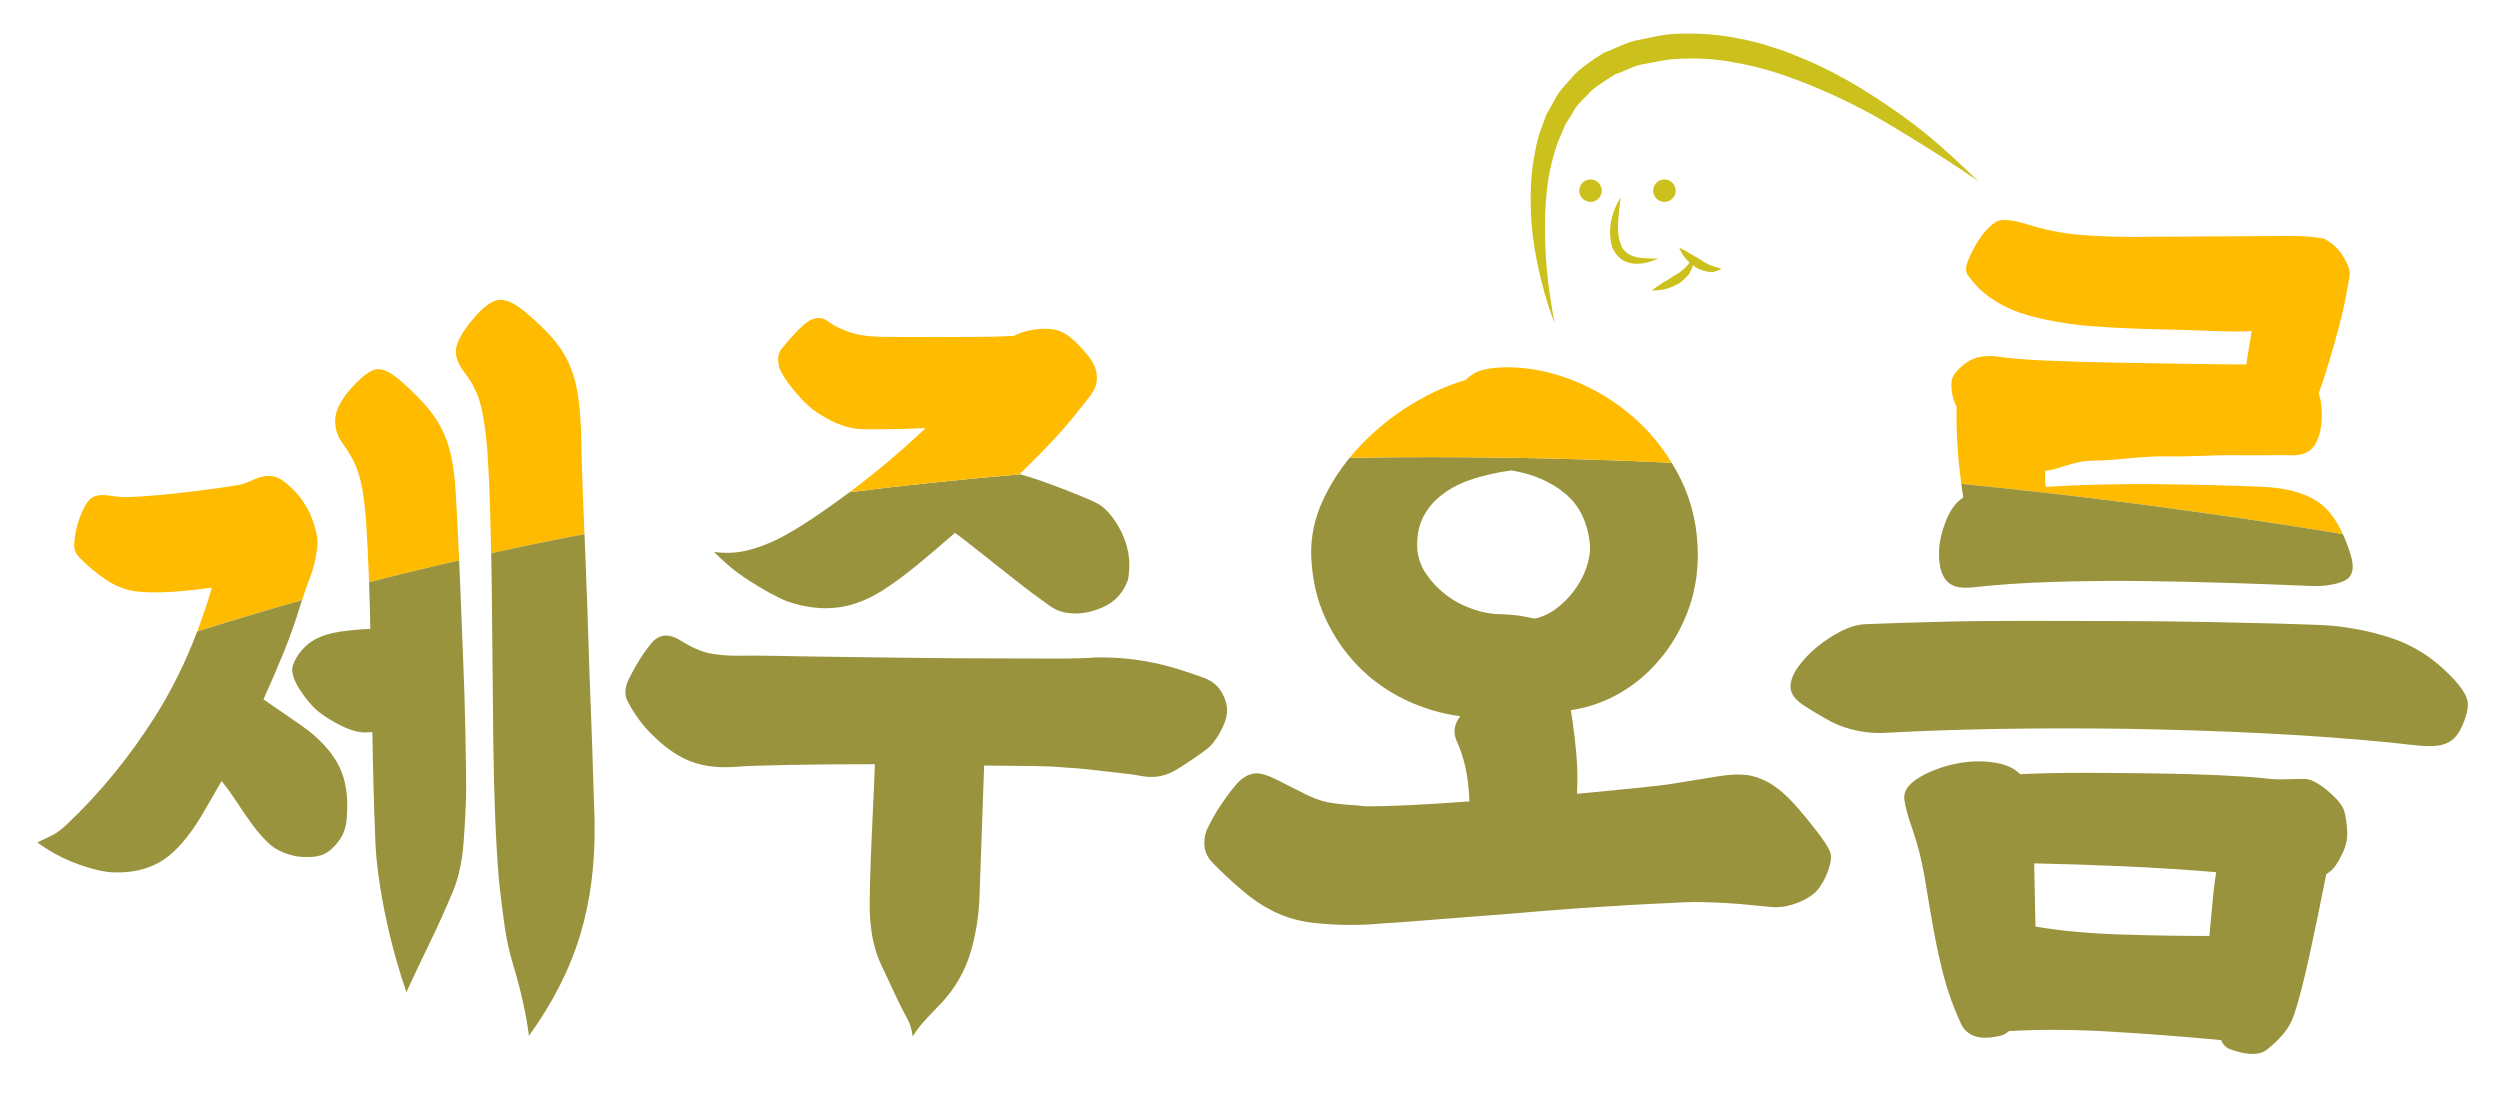 <?xml version="1.0" encoding="utf-8"?>
<!-- Generator: Adobe Illustrator 16.0.0, SVG Export Plug-In . SVG Version: 6.00 Build 0)  -->
<!DOCTYPE svg PUBLIC "-//W3C//DTD SVG 1.1//EN" "http://www.w3.org/Graphics/SVG/1.1/DTD/svg11.dtd">
<svg version="1.1" id="Layer_1" xmlns="http://www.w3.org/2000/svg" xmlns:xlink="http://www.w3.org/1999/xlink" x="0px" y="0px"
	 width="220.5px" height="96.75px" viewBox="0 0 220.5 96.75" enable-background="new 0 0 220.5 96.75" xml:space="preserve">
<g>
	<g>
		<path fill="#CCC01D" d="M137.116,28.493c0,0-0.382-0.898-0.861-2.545c-0.432-1.65-1.078-4.04-1.222-7.02
			c-0.058-1.488-0.044-3.117,0.231-4.84c0.175-0.854,0.282-1.755,0.634-2.626l0.477-1.338l0.725-1.272
			c0.419-0.905,1.208-1.587,1.865-2.376c0.747-0.686,1.631-1.29,2.519-1.825c0.962-0.363,1.906-0.896,2.918-1.105
			c1.035-0.182,1.976-0.463,3.102-0.544c1.854-0.109,4.073-0.01,6.007,0.43c0.985,0.173,1.936,0.421,2.852,0.745
			c0.931,0.271,1.814,0.63,2.676,0.993c3.455,1.436,6.36,3.351,8.765,5.054c2.397,1.711,4.179,3.405,5.431,4.564
			c1.232,1.183,1.232,1.183,1.232,1.183s-2.406-1.73-7.356-4.708c-2.461-1.509-5.465-3.036-8.786-4.274
			c-1.66-0.622-3.417-1.144-5.217-1.453c-1.812-0.372-3.505-0.444-5.523-0.323c-0.805,0.055-1.756,0.308-2.628,0.437
			c-0.886,0.168-1.647,0.623-2.485,0.901c-0.723,0.448-1.454,0.903-2.105,1.439c-0.547,0.638-1.249,1.146-1.622,1.905l-0.661,1.053
			l-0.482,1.143c-0.377,0.733-0.53,1.544-0.751,2.307c-0.382,1.555-0.51,3.091-0.571,4.516c-0.067,2.856,0.145,5.275,0.403,6.948
			C136.916,27.537,137.116,28.493,137.116,28.493z"/>
		<path fill="#CCC01D" d="M141.276,16.817c0,0.547-0.45,0.994-0.992,0.994c-0.547,0-0.994-0.447-0.994-0.994
			c0-0.549,0.447-0.989,0.994-0.989C140.826,15.829,141.276,16.269,141.276,16.817z"/>
		<circle fill="#CCC01D" cx="146.802" cy="16.817" r="0.99"/>
		<path fill="#CCC01D" d="M142.948,17.388c0,0-0.088,0.549-0.158,1.351c-0.067,0.781-0.191,1.879,0.143,2.758
			c0.253,0.907,1.229,1.24,2.013,1.266c0.781,0.07,1.35,0.037,1.35,0.037c-0.013-0.03-0.492,0.263-1.336,0.418
			c-0.415,0.057-0.955,0.103-1.508-0.122c-0.584-0.187-1.034-0.754-1.268-1.322C141.5,19.298,143.03,17.364,142.948,17.388z"/>
		<path fill="#CCC01D" d="M145.691,25.602c0,0,0.262-0.191,0.636-0.448c0.374-0.261,0.904-0.52,1.351-0.856
			c1.031-0.499,1.564-1.459,1.576-1.539c0,0,0.007,0.076,0.021,0.211c-0.006,0.131,0.067,0.374-0.014,0.616
			c-0.114,0.205-0.198,0.541-0.422,0.756c-0.226,0.206-0.45,0.472-0.726,0.635c-0.558,0.333-1.157,0.536-1.628,0.598
			C146.01,25.638,145.691,25.602,145.691,25.602z"/>
		<path fill="#CCC01D" d="M148.116,21.853c0,0,0.272,0.135,0.636,0.323c0.355,0.194,0.792,0.487,1.234,0.726
			c0.805,0.597,1.805,0.785,1.866,0.789c0,0-0.229,0.153-0.696,0.288c-0.46,0.051-1.07-0.094-1.584-0.391
			c-0.486-0.326-0.901-0.714-1.133-1.088C148.207,22.136,148.116,21.853,148.116,21.853z"/>
	</g>
	<g>
		<path fill="none" d="M179.415,76.148l0.115,5.574c2.13,0.368,4.587,0.6,7.37,0.693c2.786,0.091,5.436,0.14,7.966,0.135
			c0.085-0.881,0.176-1.835,0.268-2.85c0.087-1.028,0.2-1.952,0.336-2.774c-2.758-0.234-5.563-0.404-8.417-0.531
			C184.197,76.272,181.652,76.192,179.415,76.148z"/>
		<path fill="none" d="M139.916,50.08c0.245-0.709,0.351-1.366,0.327-1.963c-0.18-1.983-0.906-3.509-2.182-4.571
			c-1.271-1.062-2.859-1.747-4.758-2.057c-1.155,0.16-2.244,0.393-3.282,0.721c-1.035,0.319-1.938,0.762-2.702,1.323
			c-0.769,0.558-1.357,1.235-1.771,2.027c-0.414,0.792-0.593,1.713-0.549,2.758c0.04,0.795,0.29,1.546,0.752,2.25
			c0.462,0.695,1.04,1.32,1.729,1.859c0.693,0.541,1.471,0.962,2.347,1.271c0.872,0.311,1.735,0.47,2.595,0.476
			c0.557,0.024,1.052,0.061,1.486,0.115c0.432,0.058,0.908,0.151,1.427,0.275c0.678-0.135,1.319-0.427,1.921-0.881
			c0.603-0.448,1.133-0.989,1.595-1.608C139.313,51.453,139.672,50.79,139.916,50.08z"/>
		<path fill="#FFBB00" d="M27.969,48.395c0.061-0.522,0.03-1.031-0.092-1.526c-0.121-0.495-0.293-0.995-0.518-1.512
			c-0.135-0.322-0.334-0.682-0.593-1.078c-0.264-0.391-0.551-0.748-0.871-1.067c-0.319-0.319-0.637-0.591-0.953-0.82
			c-0.313-0.223-0.615-0.352-0.902-0.388c-0.494-0.074-1.032,0.017-1.613,0.278c-0.582,0.261-1.035,0.421-1.358,0.484
			c-0.688,0.121-1.54,0.248-2.554,0.385c-1.017,0.135-2.042,0.258-3.079,0.374c-1.038,0.113-2.003,0.195-2.896,0.258
			c-0.898,0.061-1.551,0.072-1.959,0.042c-0.327-0.036-0.7-0.077-1.107-0.135c-0.411-0.052-0.778-0.028-1.1,0.083
			c-0.363,0.107-0.685,0.451-0.968,1.034c-0.282,0.583-0.478,1.087-0.583,1.519c-0.141,0.53-0.234,1.042-0.272,1.54
			c-0.042,0.503,0.088,0.913,0.382,1.231c0.683,0.731,1.508,1.425,2.472,2.071c0.967,0.651,2.038,0.998,3.229,1.048
			c0.858,0.058,1.855,0.041,2.996-0.05c1.137-0.091,2.155-0.206,3.049-0.338c-0.366,1.325-0.809,2.604-1.286,3.869
			c2.828-0.902,5.917-1.832,9.246-2.762c0.22-0.682,0.447-1.353,0.697-1.985C27.634,50.201,27.844,49.349,27.969,48.395z"/>
		<path fill="#FFBB00" d="M39.911,40.832c-0.161-0.968-0.419-1.847-0.778-2.636c-0.359-0.793-0.837-1.546-1.438-2.262
			c-0.6-0.705-1.367-1.474-2.298-2.291c-0.972-0.861-1.751-1.21-2.336-1.045c-0.587,0.168-1.345,0.792-2.284,1.872
			c-0.778,0.935-1.183,1.781-1.214,2.541c-0.029,0.762,0.192,1.464,0.668,2.111c0.301,0.415,0.561,0.819,0.783,1.214
			c0.221,0.395,0.411,0.837,0.575,1.33c0.162,0.492,0.295,1.056,0.404,1.691c0.106,0.638,0.198,1.405,0.275,2.305
			c0.121,1.79,0.213,3.693,0.285,5.692c2.53-0.651,5.173-1.295,7.943-1.928c-0.081-1.831-0.169-3.597-0.263-5.225
			C40.181,42.919,40.074,41.803,39.911,40.832z"/>
		<path fill="#99933D" d="M13.627,63.28c-2.229,3.507-4.775,6.623-7.645,9.348c-0.513,0.498-0.976,0.85-1.397,1.057
			c-0.419,0.2-0.85,0.412-1.292,0.615c1.094,0.809,2.295,1.452,3.597,1.923c1.306,0.47,2.387,0.712,3.245,0.723
			c1.471,0.036,2.764-0.253,3.883-0.866c1.118-0.615,2.236-1.776,3.353-3.481c0.304-0.481,0.639-1.048,1.002-1.677
			c0.364-0.63,0.753-1.31,1.174-2.041c0.473,0.597,0.905,1.196,1.299,1.799c0.388,0.604,0.734,1.108,1.037,1.526
			c0.564,0.83,1.143,1.528,1.735,2.098c0.597,0.575,1.346,0.96,2.255,1.158c0.246,0.085,0.685,0.126,1.32,0.126
			c0.631-0.002,1.129-0.104,1.488-0.313c0.397-0.197,0.803-0.571,1.208-1.113c0.407-0.539,0.635-1.188,0.689-1.947
			c0.14-1.526,0.007-2.862-0.404-4.013c-0.416-1.141-1.217-2.232-2.398-3.283c-0.343-0.316-0.972-0.789-1.895-1.416
			c-0.922-0.627-1.803-1.235-2.644-1.818c0.637-1.399,1.244-2.815,1.819-4.234c0.575-1.419,1.062-2.809,1.457-4.155
			c0.039-0.124,0.086-0.234,0.126-0.358c-3.329,0.93-6.417,1.859-9.246,2.762C16.382,58.363,15.14,60.899,13.627,63.28z"/>
		<path fill="#FFBB00" d="M51.247,37.994c-0.051-1.327-0.16-2.474-0.322-3.442c-0.16-0.964-0.43-1.844-0.809-2.637
			c-0.379-0.788-0.89-1.543-1.527-2.254c-0.645-0.708-1.429-1.448-2.357-2.215c-0.931-0.771-1.709-1.096-2.336-0.978
			c-0.628,0.123-1.369,0.695-2.225,1.729c-0.817,0.982-1.297,1.807-1.433,2.478c-0.138,0.671,0.142,1.442,0.829,2.317
			c0.604,0.781,1.035,1.655,1.298,2.617c0.263,0.964,0.47,2.342,0.625,4.14c0.098,1.471,0.179,3.209,0.239,5.22
			c0.037,1.218,0.067,2.505,0.092,3.825c2.64-0.577,5.386-1.144,8.229-1.688c-0.051-1.237-0.099-2.453-0.146-3.638
			C51.325,41.429,51.271,39.607,51.247,37.994z"/>
		<path fill="#99933D" d="M43.37,51.444c0.03,2.297,0.054,4.675,0.07,7.117c0.017,2.439,0.042,4.826,0.072,7.153
			c0.034,2.323,0.088,4.529,0.173,6.608c0.085,2.09,0.199,3.933,0.344,5.544c0.13,1.177,0.283,2.396,0.455,3.646
			c0.17,1.248,0.42,2.417,0.752,3.492c0.707,2.341,1.179,4.464,1.417,6.353c2.088-2.885,3.59-5.841,4.511-8.866
			c0.92-3.03,1.346-6.388,1.279-10.09c-0.041-1.092-0.088-2.475-0.136-4.163c-0.045-1.681-0.11-3.518-0.188-5.509
			c-0.08-1.988-0.157-4.098-0.224-6.325s-0.147-4.433-0.235-6.61c-0.036-0.911-0.071-1.805-0.106-2.69
			c-2.843,0.545-5.589,1.111-8.229,1.688C43.341,49.66,43.356,50.534,43.37,51.444z"/>
		<path fill="#99933D" d="M32.661,55.468c-0.935,0.038-1.842,0.124-2.714,0.25c-0.872,0.135-1.628,0.371-2.266,0.737
			c-0.359,0.201-0.715,0.503-1.066,0.896c-0.352,0.391-0.619,0.855-0.803,1.381c-0.068,0.288-0.045,0.61,0.07,0.96
			c0.116,0.354,0.283,0.698,0.503,1.047c0.216,0.347,0.463,0.688,0.744,1.037c0.279,0.344,0.547,0.63,0.799,0.861
			c0.591,0.492,1.335,0.968,2.23,1.402c0.895,0.439,1.687,0.624,2.381,0.547l0.306-0.014c0.024,1.667,0.058,3.297,0.102,4.912
			c0.044,1.608,0.096,3.17,0.158,4.691c0.041,1.039,0.148,2.15,0.319,3.333c0.169,1.177,0.378,2.354,0.631,3.531
			c0.251,1.18,0.532,2.313,0.84,3.418c0.311,1.103,0.627,2.123,0.95,3.058c0.524-1.16,1.164-2.511,1.916-4.059
			c0.759-1.551,1.47-3.121,2.14-4.717c0.524-1.204,0.854-2.681,0.987-4.419s0.211-3.36,0.229-4.882
			c-0.01-1.278-0.032-2.92-0.07-4.908c-0.038-1.994-0.105-4.15-0.201-6.474c-0.091-2.318-0.186-4.689-0.282-7.109
			c-0.021-0.525-0.045-1.015-0.069-1.523c-2.771,0.633-5.414,1.276-7.943,1.928C32.599,52.682,32.637,54.046,32.661,55.468z"/>
		<path fill="#99933D" d="M74.775,43.53c-1.172,0.869-2.29,1.653-3.351,2.354c-1.06,0.698-2.001,1.254-2.817,1.667
			c-0.948,0.462-1.869,0.797-2.764,1.009c-0.895,0.215-1.849,0.256-2.86,0.124c0.286,0.303,0.696,0.685,1.229,1.146
			c0.532,0.462,1.119,0.902,1.761,1.317c0.639,0.415,1.272,0.798,1.894,1.136c0.623,0.341,1.141,0.594,1.561,0.754
			c1.588,0.55,3.104,0.729,4.546,0.53c1.446-0.189,2.905-0.806,4.382-1.834c0.775-0.512,1.667-1.183,2.669-2.008
			c1.001-0.825,2.069-1.735,3.204-2.728c0.497,0.365,1.052,0.789,1.669,1.278c0.614,0.489,1.235,0.977,1.851,1.466
			c0.618,0.492,1.202,0.954,1.76,1.389c0.554,0.44,1.037,0.814,1.451,1.122c0.576,0.415,1.111,0.803,1.606,1.166
			c0.495,0.357,1.037,0.577,1.625,0.646c0.968,0.132,1.98-0.027,3.032-0.487c1.05-0.45,1.786-1.212,2.204-2.279
			c0.091-0.192,0.15-0.607,0.173-1.246c0.022-0.638-0.043-1.231-0.193-1.776c-0.224-0.844-0.585-1.631-1.089-2.362
			c-0.5-0.731-1.002-1.229-1.5-1.493c-0.292-0.157-0.699-0.344-1.217-0.558c-0.522-0.215-1.096-0.443-1.72-0.69
			c-0.626-0.242-1.283-0.484-1.973-0.731c-0.667-0.237-1.302-0.435-1.91-0.605c-5.222,0.445-10.253,0.973-15.069,1.579
			C74.878,43.45,74.826,43.491,74.775,43.53z"/>
		<path fill="#99933D" d="M107.581,64.645c0.36-0.627,0.572-1.21,0.635-1.749c0.059-0.539-0.078-1.122-0.414-1.749
			c-0.338-0.624-0.864-1.075-1.572-1.345c-0.586-0.214-1.264-0.451-2.037-0.698c-0.775-0.248-1.581-0.462-2.418-0.641
			c-0.842-0.179-1.703-0.303-2.588-0.388c-0.884-0.077-1.73-0.107-2.534-0.088c-0.805,0.068-2.024,0.102-3.649,0.096
			c-1.629-0.011-3.457-0.014-5.489-0.014c-2.026,0-4.162-0.014-6.402-0.041c-2.241-0.03-4.396-0.061-6.47-0.083
			c-2.069-0.027-3.939-0.052-5.61-0.088c-1.668-0.035-2.925-0.044-3.773-0.024c-0.975,0.017-1.845-0.055-2.626-0.201
			c-0.777-0.151-1.658-0.541-2.654-1.166c-0.909-0.571-1.693-0.547-2.349,0.063c-0.132,0.143-0.31,0.36-0.529,0.646
			c-0.223,0.289-0.447,0.61-0.67,0.971c-0.225,0.363-0.427,0.712-0.609,1.048c-0.179,0.338-0.315,0.604-0.407,0.795
			c-0.32,0.731-0.344,1.342-0.066,1.848c0.276,0.55,0.637,1.128,1.082,1.729c0.443,0.608,1.073,1.269,1.895,1.983
			c1.027,0.877,2.051,1.466,3.079,1.773c1.023,0.306,2.192,0.41,3.506,0.308c0.848-0.068,2.406-0.123,4.671-0.164
			c2.261-0.045,4.789-0.063,7.582-0.063c-0.054,1.469-0.116,2.945-0.19,4.416c-0.073,1.475-0.133,2.85-0.177,4.125
			c-0.045,1.273-0.076,2.393-0.088,3.35c-0.011,0.96,0.015,1.688,0.081,2.182c0.121,1.328,0.421,2.511,0.89,3.533
			c0.474,1.023,0.984,2.115,1.533,3.265c0.239,0.5,0.495,1.001,0.772,1.501c0.278,0.501,0.447,1.048,0.512,1.645
			c0.313-0.533,0.748-1.08,1.295-1.655c0.551-0.569,0.979-1.022,1.286-1.353c1.143-1.24,1.966-2.648,2.464-4.228
			c0.502-1.584,0.785-3.306,0.851-5.167l0.407-11.498c1.648,0.014,3.106,0.03,4.373,0.044c1.269,0.022,2.219,0.071,2.852,0.141
			c0.506,0.019,1.086,0.065,1.741,0.132c0.65,0.077,1.303,0.151,1.958,0.22c0.651,0.074,1.252,0.144,1.8,0.212
			c0.546,0.068,0.968,0.135,1.262,0.192c1.049,0.188,2.05-0.011,3.001-0.594c0.95-0.583,1.861-1.199,2.729-1.854
			C106.867,65.726,107.22,65.271,107.581,64.645z"/>
		<path fill="#FFBB00" d="M93.223,38.467c0.174-0.188,0.407-0.451,0.694-0.786c0.286-0.333,0.586-0.693,0.893-1.074
			c0.309-0.382,0.599-0.742,0.863-1.077c0.266-0.334,0.466-0.597,0.6-0.791c0.488-0.671,0.601-1.429,0.333-2.273
			c-0.152-0.451-0.513-0.99-1.082-1.624c-0.571-0.634-1.063-1.082-1.476-1.345c-0.498-0.312-1.039-0.477-1.63-0.498
			c-0.466-0.018-0.977,0.026-1.526,0.129c-0.556,0.102-1.046,0.271-1.477,0.5c-1.103,0.059-2.321,0.09-3.65,0.09
			c-1.333,0.003-2.633,0.007-3.902,0.01c-1.267,0.004-2.411,0.001-3.427-0.011c-1.013-0.008-1.731-0.05-2.152-0.113
			c-0.588-0.069-1.187-0.226-1.788-0.468c-0.608-0.245-1.074-0.494-1.402-0.753c-0.332-0.256-0.655-0.366-0.972-0.329
			c-0.316,0.039-0.586,0.129-0.803,0.267c-0.301,0.185-0.694,0.542-1.178,1.064c-0.484,0.524-0.883,0.979-1.191,1.36
			c-0.223,0.288-0.327,0.604-0.319,0.947c0.008,0.345,0.052,0.618,0.132,0.818c0.232,0.547,0.633,1.165,1.203,1.848
			c0.565,0.685,1.034,1.18,1.404,1.488c0.45,0.41,1.091,0.826,1.922,1.249c0.832,0.423,1.667,0.675,2.511,0.753
			c0.506,0.015,1.289,0.021,2.345,0.007c1.06-0.007,2.225-0.042,3.494-0.095c-1.05,0.994-2.163,1.987-3.341,2.978
			c-1.126,0.946-2.247,1.837-3.369,2.673c4.815-0.605,9.847-1.133,15.069-1.579c-0.021-0.006-0.044-0.014-0.064-0.022
			C91.157,40.633,92.254,39.515,93.223,38.467z"/>
		<path fill="#99933D" d="M160.218,73.283c-0.595-0.771-1.228-1.54-1.908-2.305c-0.775-0.861-1.518-1.502-2.244-1.914
			c-0.731-0.418-1.441-0.655-2.127-0.721c-0.689-0.071-1.546-0.017-2.567,0.154c-1.022,0.173-2.211,0.368-3.572,0.583
			c-0.81,0.137-1.982,0.277-3.521,0.429c-1.536,0.146-3.27,0.316-5.189,0.506c0.021-0.448,0.036-0.883,0.036-1.312
			c0-0.424-0.007-0.831-0.024-1.229c-0.03-0.6-0.101-1.381-0.21-2.346c-0.109-0.971-0.222-1.799-0.344-2.491
			c1.537-0.226,2.979-0.732,4.337-1.513c1.357-0.792,2.541-1.791,3.554-3.018c1.018-1.215,1.817-2.602,2.409-4.146
			c0.594-1.554,0.893-3.198,0.896-4.947c0.011-2.442-0.492-4.7-1.513-6.771c-0.243-0.492-0.506-0.968-0.785-1.426
			c-9.922-0.459-19.395-0.584-28.407-0.441c-0.909,1.111-1.669,2.307-2.28,3.583c-0.822,1.708-1.188,3.457-1.102,5.247
			c0.089,1.941,0.503,3.718,1.246,5.329c0.74,1.612,1.71,3.022,2.903,4.238c1.192,1.216,2.568,2.197,4.129,2.945
			c1.561,0.751,3.179,1.234,4.86,1.455c-0.525,0.671-0.642,1.375-0.348,2.109c0.664,1.416,1.043,3.068,1.133,4.961l0.021,0.445
			c-1.921,0.143-3.684,0.247-5.292,0.327c-1.603,0.074-2.879,0.11-3.821,0.107c-0.606-0.071-1.156-0.121-1.65-0.146
			c-0.491-0.028-1.087-0.103-1.773-0.221c-0.697-0.162-1.375-0.418-2.035-0.762c-0.662-0.341-1.408-0.718-2.24-1.13
			c-0.88-0.454-1.544-0.674-1.994-0.649c-0.451,0.02-0.88,0.19-1.295,0.509c-0.246,0.212-0.522,0.512-0.826,0.899
			c-0.301,0.388-0.604,0.801-0.906,1.24c-0.301,0.44-0.568,0.875-0.806,1.31c-0.236,0.439-0.411,0.78-0.528,1.031
			c-0.193,0.509-0.256,1.015-0.19,1.51c0.067,0.495,0.282,0.929,0.642,1.314c0.362,0.385,0.833,0.847,1.417,1.392
			c0.582,0.547,1.232,1.105,1.947,1.666c1.69,1.312,3.559,2.09,5.607,2.315s4.076,0.242,6.084,0.047
			c0.642-0.033,1.69-0.102,3.141-0.223s3.085-0.247,4.903-0.382c1.819-0.135,3.726-0.286,5.736-0.46
			c2.005-0.167,3.898-0.311,5.675-0.412c1.771-0.115,3.327-0.203,4.649-0.264c1.328-0.061,2.248-0.104,2.76-0.13
			c0.431-0.021,0.963-0.021,1.611,0c0.641,0.014,1.323,0.047,2.03,0.088c0.708,0.042,1.387,0.1,2.036,0.168
			c0.642,0.069,1.157,0.118,1.548,0.151c0.862,0.11,1.756-0.036,2.685-0.426c0.923-0.394,1.538-0.872,1.861-1.434
			c0.319-0.465,0.569-1.003,0.758-1.611c0.188-0.604,0.206-1.081,0.062-1.425C161.203,74.652,160.811,74.053,160.218,73.283z
			 M137.256,53.683c-0.602,0.454-1.243,0.746-1.921,0.881c-0.52-0.124-0.996-0.218-1.427-0.275
			c-0.435-0.055-0.929-0.091-1.486-0.115c-0.859-0.006-1.723-0.165-2.595-0.476c-0.876-0.309-1.654-0.729-2.347-1.271
			c-0.689-0.539-1.266-1.164-1.729-1.859c-0.462-0.704-0.712-1.455-0.752-2.25c-0.044-1.045,0.135-1.966,0.549-2.758
			c0.414-0.792,1.002-1.469,1.771-2.027c0.763-0.561,1.667-1.004,2.702-1.323c1.038-0.328,2.127-0.561,3.282-0.721
			c1.899,0.311,3.487,0.996,4.758,2.057c1.276,1.062,2.002,2.587,2.182,4.571c0.023,0.597-0.083,1.254-0.327,1.963
			c-0.244,0.71-0.603,1.373-1.064,1.994C138.39,52.693,137.859,53.234,137.256,53.683z"/>
		<path fill="#FFBB00" d="M147.444,40.817c-0.896-1.474-1.983-2.782-3.263-3.919c-1.678-1.489-3.566-2.636-5.667-3.436
			c-2.094-0.797-4.167-1.147-6.225-1.051c-0.642,0.033-1.205,0.121-1.69,0.267c-0.484,0.15-0.933,0.433-1.345,0.85
			c-1.525,0.422-3.108,1.133-4.755,2.133c-1.646,1.002-3.144,2.207-4.494,3.616c-0.34,0.356-0.664,0.725-0.969,1.099
			C128.049,40.232,137.522,40.357,147.444,40.817z"/>
		<path fill="#99933D" d="M205.7,70.098c-0.597-0.558-1.152-0.956-1.664-1.198c-0.236-0.124-0.47-0.185-0.71-0.195
			c-0.236-0.011-0.508-0.011-0.819,0.005c-0.313,0.014-0.718,0.022-1.22,0.028c-0.502,0.011-1.105-0.03-1.813-0.119
			c-0.997-0.096-2.316-0.181-3.96-0.255c-1.642-0.072-3.438-0.121-5.39-0.148c-1.957-0.028-3.966-0.045-6.042-0.053
			c-2.071-0.006-4.037,0.033-5.899,0.118c-0.459-0.459-1.089-0.778-1.891-0.951c-0.802-0.171-1.648-0.226-2.534-0.148
			c-0.886,0.068-1.759,0.253-2.632,0.547c-0.87,0.3-1.601,0.649-2.188,1.072c-0.739,0.522-1.062,1.104-0.97,1.747
			c0.091,0.641,0.305,1.438,0.646,2.395c0.51,1.463,0.886,2.935,1.133,4.408c0.243,1.482,0.489,2.935,0.742,4.359
			c0.248,1.425,0.555,2.849,0.922,4.282c0.367,1.424,0.877,2.849,1.528,4.262c0.525,1.131,1.63,1.51,3.315,1.136
			c0.334-0.041,0.652-0.189,0.949-0.453c2.818-0.154,5.857-0.138,9.11,0.063c3.259,0.194,6.452,0.442,9.586,0.739
			c0.172,0.398,0.425,0.657,0.753,0.786c1.5,0.562,2.595,0.581,3.284,0.056c0.54-0.418,1.027-0.886,1.456-1.392
			c0.426-0.503,0.751-1.089,0.965-1.744c0.383-1.149,0.834-2.876,1.337-5.178c0.5-2.311,0.998-4.697,1.485-7.167
			c0.344-0.212,0.621-0.465,0.824-0.759c0.201-0.297,0.407-0.66,0.613-1.098c0.313-0.648,0.451-1.309,0.407-1.977
			c-0.041-0.669-0.121-1.222-0.247-1.673C206.657,71.146,206.297,70.648,205.7,70.098z M195.134,79.701
			c-0.092,1.015-0.183,1.969-0.268,2.85c-2.53,0.005-5.18-0.044-7.966-0.135c-2.783-0.094-5.24-0.325-7.37-0.693l-0.115-5.574
			c2.237,0.044,4.782,0.124,7.638,0.247c2.854,0.127,5.659,0.297,8.417,0.531C195.334,77.749,195.221,78.673,195.134,79.701z"/>
		<path fill="#99933D" d="M216.228,59.697c-1.596-1.672-3.427-2.832-5.498-3.479c-0.984-0.319-1.991-0.569-3.006-0.748
			c-1.015-0.188-2.023-0.303-3.024-0.344c-0.855-0.039-2.167-0.077-3.929-0.129c-1.759-0.047-3.815-0.091-6.174-0.141
			c-2.359-0.044-4.896-0.071-7.613-0.08c-2.715-0.005-5.422-0.014-8.113-0.017c-2.69-0.005-5.278,0.02-7.761,0.083
			c-2.479,0.061-4.676,0.132-6.583,0.212c-0.673,0.03-1.381,0.233-2.137,0.615c-0.755,0.383-1.454,0.842-2.098,1.367
			s-1.19,1.1-1.648,1.713c-0.453,0.613-0.692,1.205-0.721,1.755c-0.023,0.613,0.347,1.166,1.11,1.672
			c0.766,0.504,1.589,0.996,2.475,1.477c0.696,0.36,1.499,0.636,2.398,0.812c0.893,0.179,1.776,0.231,2.64,0.157
			c2.819-0.157,6.05-0.265,9.697-0.33c3.647-0.063,7.473-0.066,11.475-0.009c4.002,0.069,8.048,0.195,12.137,0.401
			c4.091,0.21,7.963,0.498,11.615,0.875c0.712,0.091,1.375,0.157,1.993,0.209c0.616,0.061,1.155,0.053,1.609-0.011
			s0.855-0.226,1.201-0.489c0.347-0.262,0.644-0.69,0.911-1.287c0.426-0.977,0.566-1.735,0.426-2.271
			C217.465,61.183,217.003,60.506,216.228,59.697z"/>
		<path fill="#FFBB00" d="M204.454,44.267c-1.207-0.798-2.828-1.243-4.876-1.331c-2.709-0.116-5.784-0.193-9.214-0.231
			c-3.43-0.036-6.747,0.042-9.945,0.234c-0.026-0.5-0.04-0.151-0.04-0.68c-0.006-0.524,0.007-0.759,0.033-0.759h0.071
			c0.907,0,2.335-0.883,4.289-0.88c1.955,0,4.039-0.407,6.25-0.369c2.217,0.042,4.35-0.135,6.396-0.102
			c2.049,0.033,3.6-0.036,4.646,0.008c1.188,0.051,1.966-0.438,2.34-1.366c0.374-0.924,0.474-2.082,0.289-3.424l-0.182-0.683
			c0.322-0.874,0.639-1.837,0.943-2.876c0.309-1.039,0.589-2.042,0.845-3c0.258-0.957,0.462-1.852,0.615-2.681
			c0.154-0.821,0.265-1.457,0.333-1.895c0.014-0.276-0.061-0.587-0.209-0.926c-0.154-0.336-0.344-0.665-0.563-0.983
			c-0.226-0.31-0.487-0.586-0.786-0.819c-0.306-0.238-0.548-0.382-0.734-0.45c-0.234-0.062-0.66-0.123-1.279-0.179
			c-0.618-0.052-1.402-0.072-2.358-0.061l-13.512,0.083c-1.479-0.007-2.955-0.07-4.43-0.192c-1.468-0.116-3.028-0.435-4.673-0.948
			c-1.32-0.392-2.2-0.454-2.637-0.198c-0.441,0.26-0.877,0.685-1.308,1.273c-0.43,0.591-0.806,1.268-1.124,2.031
			c-0.268,0.598-0.296,1.056-0.093,1.367c0.201,0.313,0.549,0.731,1.052,1.252c0.551,0.521,1.183,0.978,1.909,1.37
			c0.719,0.392,1.48,0.703,2.283,0.93c0.797,0.229,1.61,0.415,2.438,0.563c0.827,0.148,1.619,0.267,2.382,0.354
			c0.146,0.005,0.595,0.036,1.353,0.099c0.761,0.061,1.664,0.114,2.71,0.157c1.045,0.048,2.179,0.081,3.393,0.106
			c1.214,0.024,2.342,0.059,3.39,0.103c1.049,0.047,1.952,0.07,2.713,0.077c0.765,0.005,1.24-0.017,1.437-0.065l-0.485,2.97
			c-1.43-0.003-3.194-0.023-5.291-0.057c-2.093-0.038-4.203-0.071-6.321-0.108c-2.121-0.036-4.109-0.093-5.961-0.175
			c-1.858-0.078-3.305-0.198-4.348-0.354c-0.428-0.073-0.925-0.066-1.5,0.019c-0.576,0.088-1.14,0.366-1.682,0.843
			c-0.545,0.476-0.836,0.919-0.881,1.333c-0.039,0.416-0.022,0.79,0.06,1.125c0.077,0.392,0.205,0.755,0.383,1.097
			c-0.039,0.887-0.01,2.108,0.089,3.66c0.072,1.114,0.188,2.148,0.326,3.149c10.77,1.062,21.991,2.519,33.648,4.427
			C206.033,45.785,205.307,44.833,204.454,44.267z"/>
		<path fill="#99933D" d="M171.635,45.928c-0.374,0.957-0.576,1.82-0.604,2.591c-0.039,0.778,0.028,1.402,0.202,1.884
			c0.167,0.479,0.389,0.819,0.671,1.025c0.277,0.206,0.591,0.33,0.947,0.371c0.354,0.05,0.724,0.05,1.111,0.009
			c2.148-0.242,4.526-0.401,7.133-0.484c2.597-0.079,5.236-0.107,7.901-0.077c2.666,0.036,5.273,0.094,7.818,0.174
			c2.55,0.082,4.87,0.17,6.961,0.259c1.141,0.049,2.114-0.086,2.912-0.416c0.8-0.321,1.015-1.105,0.641-2.337
			c-0.209-0.677-0.44-1.276-0.69-1.821c-11.657-1.908-22.879-3.366-33.648-4.427c0.055,0.401,0.104,0.814,0.169,1.196
			C172.521,44.289,172.009,44.977,171.635,45.928z"/>
	</g>
</g>
</svg>
